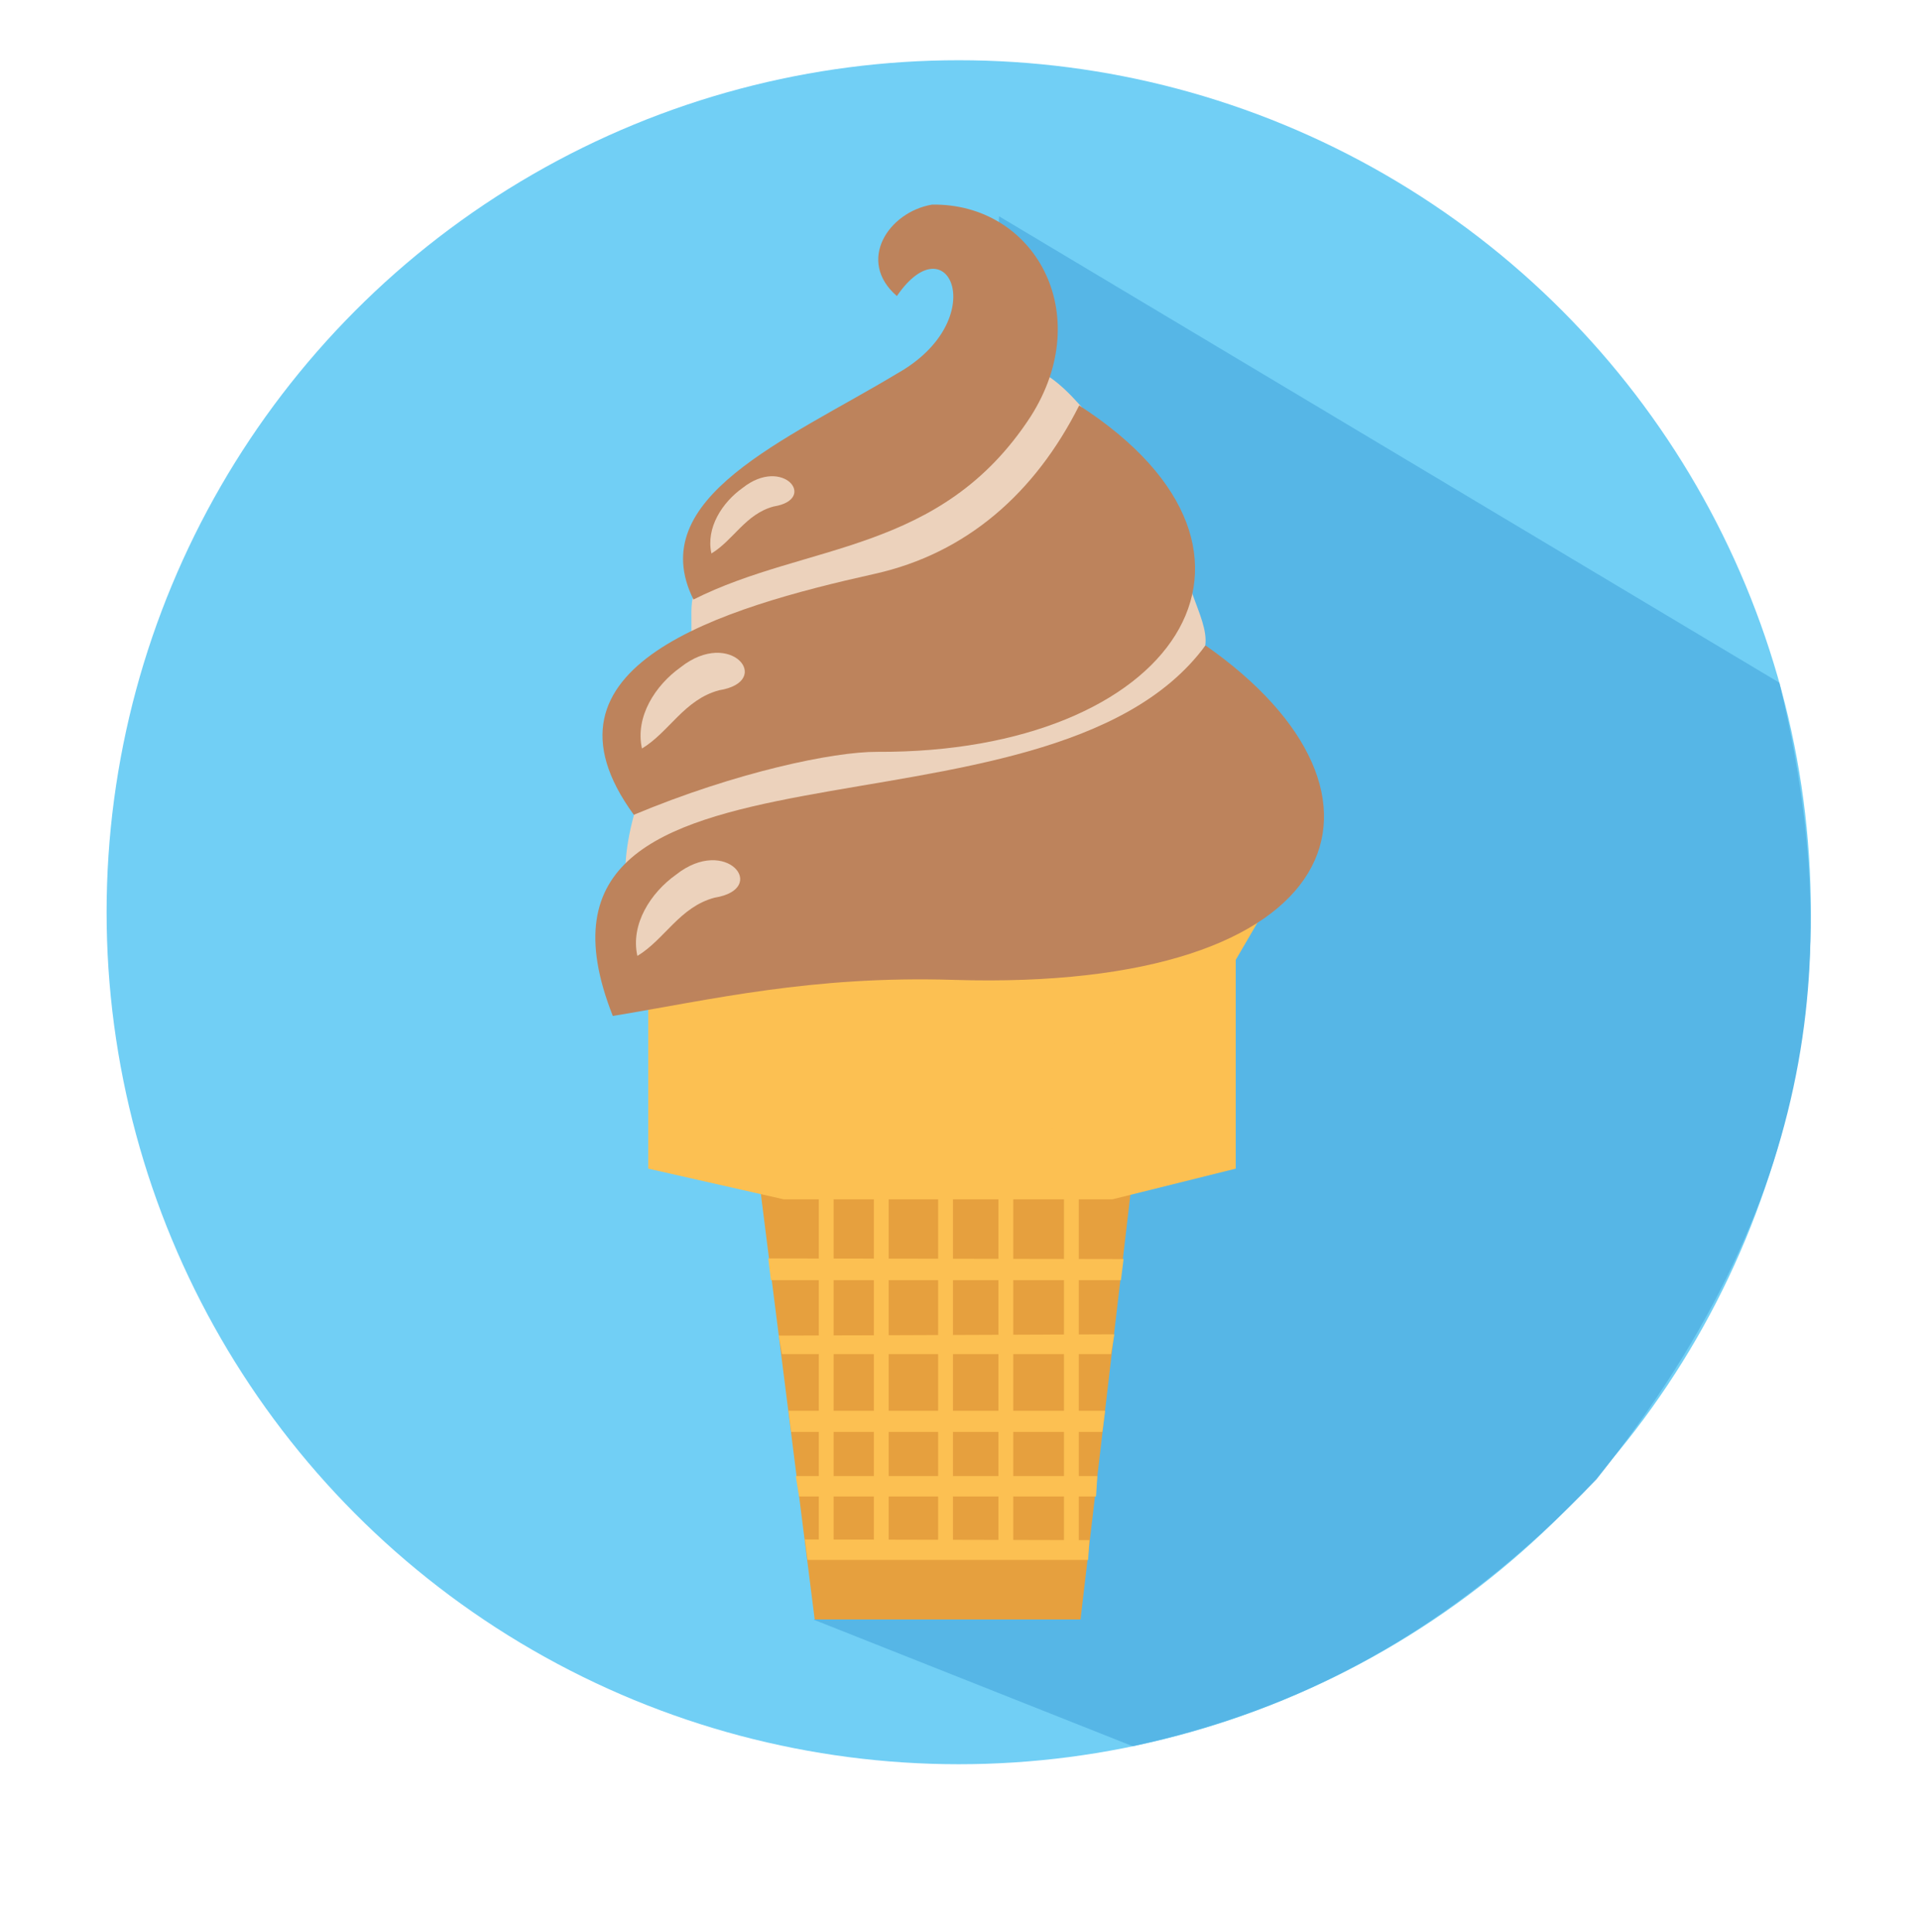 <?xml version="1.0" encoding="UTF-8" standalone="no"?>
<svg
   xmlns:dc="http://purl.org/dc/elements/1.1/"
   xmlns:cc="http://creativecommons.org/ns#"
   xmlns:rdf="http://www.w3.org/1999/02/22-rdf-syntax-ns#"
   xmlns:svg="http://www.w3.org/2000/svg"
   xmlns="http://www.w3.org/2000/svg"
   xmlns:sodipodi="http://sodipodi.sourceforge.net/DTD/sodipodi-0.dtd"
   xmlns:inkscape="http://www.inkscape.org/namespaces/inkscape"
   height="944.155"
   width="938.185"
   version="1.1"
   viewBox="0 0 938.185 944.155"
   id="svg2"
   inkscape:version="0.92.1 15371"
   sodipodi:docname="logo.svg">
  <sodipodi:namedview
     pagecolor="#ffffff"
     bordercolor="#666666"
     borderopacity="1"
     objecttolerance="10"
     gridtolerance="10"
     guidetolerance="10"
     inkscape:pageopacity="0"
     inkscape:pageshadow="2"
     inkscape:window-width="1366"
     inkscape:window-height="768"
     id="namedview7080"
     showgrid="false"
     inkscape:zoom="0.58"
     inkscape:cx="456.46351"
     inkscape:cy="576.42835"
     inkscape:window-x="0"
     inkscape:window-y="0"
     inkscape:window-maximized="0"
     inkscape:current-layer="g3813"
     fit-margin-top="0"
     fit-margin-left="0"
     fit-margin-right="0"
     fit-margin-bottom="0" />
  <defs
     id="defs4" />
  <g
     transform="translate(346.52,-229.67)"
     id="layer1">
    <g
       id="g3813">
      <g
         id="g4587"
         transform="translate(124.87,75.974)">
        <circle
           style="fill:#71cff5;fill-opacity:1"
           r="416.379"
           cy="599.518"
           cx="-2.922"
           id="path4541" />
        <path
           sodipodi:nodetypes="ccccccc"
           style="fill:#56b6e6;stroke-width:4.702"
           d="M -73.755,945.264 82.076,1007.076 C 162.385,989.782 236.726,952.314 308.759,876.576 423.577,732.659 427.052,607.299 398.077,487.348 L 16.758,259.381 -2.516,917.749 Z"
           id="path3013"
           inkscape:connector-curvature="0" />
        <g
           transform="matrix(4.687,0,0,4.717,-5304.214,-3283.542)"
           id="g7622">
          <g
             id="g3015"
             transform="translate(1854.5,694.68)">
            <path
               id="path3017"
               style="fill:#ecd2bc;fill-opacity:1"
               d="m -758.21,124.15 c 0.07,0.035 -0.185,-3.332 2.027,-9.071 l 4.821,-14.304 c 0.309,-3.151 -0.776,-6.288 2.339,-6.83 26.887,-20.133 29.775,-27.289 38.1,-18.096 2.749,3.036 6.927,7.8 11.65,14.542 -1.826,3.19 1.99,7.469 1.536,10.518 -11.117,18.16 -39.672,15.045 -60.473,23.241 z"
               inkscape:connector-curvature="0" />
            <g
               id="g3019"
               transform="translate(9.286,-1.429)">
              <path
                 id="path3021"
                 d="m -753.73,156.17 39.311,-0.387 -5.606,47.446 h -27.713 z"
                 style="fill:#e6a03e;fill-rule:evenodd"
                 inkscape:connector-curvature="0" />
              <path
                 id="path3023"
                 d="m -765.09,126.5 c 16.503,2.408 32.812,4.935 61.246,0 v 30.02 l -12.86,3.179 h -34.258 l -14.127,-3.179 z"
                 style="fill:#fcc052"
                 inkscape:connector-curvature="0" />
              <path
                 id="path3025"
                 style="fill:#e6a03e"
                 d="m -703.85,126.5 c -76.142,102.81 -38.071,51.403 0,0 z"
                 inkscape:connector-curvature="0" />
              <ellipse
                 id="path3027"
                 style="fill:#e6a03e"
                 transform="matrix(0.278,0,0,0.271,-823.47,0.158)"
                 cx="320.714"
                 cy="470.219"
                 rx="123.571"
                 ry="15" />
              <path
                 id="path3029"
                 d="m -764,135.38 -4.471,-7.62 c 3.744,0.856 5.604,2.339 7.891,3.68 l 0.604,1.241 z"
                 style="fill:#fcc052"
                 inkscape:connector-curvature="0" />
              <path
                 id="path3031"
                 style="fill:#fcc052"
                 d="m -704.13,135.38 4.471,-7.62 -8.084,3.1 -0.411,1.821 z"
                 inkscape:connector-curvature="0" />
              <rect
                 id="rect3033"
                 style="fill:#fcc052"
                 height="39.413"
                 width="1.546"
                 y="157.57"
                 x="-747.31" />
              <rect
                 id="rect3035"
                 style="fill:#fcc052"
                 height="39.14"
                 width="1.546"
                 y="157.57"
                 x="-741.57" />
              <rect
                 id="rect3037"
                 style="fill:#fcc052"
                 height="39.003"
                 width="1.546"
                 y="157.57"
                 x="-734.87" />
              <rect
                 id="rect3039"
                 style="fill:#fcc052"
                 height="39.14"
                 width="1.546"
                 y="157.57"
                 x="-728.58" />
              <rect
                 id="rect3041"
                 style="fill:#fcc052"
                 height="39.413"
                 width="1.546"
                 y="157.57"
                 x="-721.75" />
              <path
                 id="path3043"
                 d="m -748.76,194.94 29.662,0.068 -0.137,2.05 h -29.252 z"
                 style="fill:#fcc052"
                 inkscape:connector-curvature="0" />
              <path
                 id="path3045"
                 d="m -749.71,188.37 h 31.439 l -0.137,2.119 h -30.96 z"
                 style="fill:#fcc052"
                 inkscape:connector-curvature="0" />
              <path
                 id="path3047"
                 d="m -750.47,181.61 h 33.011 l -0.288,2.187 h -32.449 z"
                 style="fill:#fcc052"
                 inkscape:connector-curvature="0" />
              <path
                 id="path3049"
                 d="m -751.49,173.82 34.993,-0.137 -0.342,2.05 h -34.309 z"
                 style="fill:#fcc052"
                 inkscape:connector-curvature="0" />
              <path
                 id="path3051"
                 d="m -752.58,165.82 37.043,0.068 -0.273,2.187 h -36.496 z"
                 style="fill:#fcc052"
                 inkscape:connector-curvature="0" />
            </g>
            <path
               id="path3053"
               style="fill:#bd835c;fill-opacity:1"
               d="m -757.31,118.43 c 10.635,-4.423 20.831,-6.546 25.367,-6.523 30.825,0.158 45.074,-20.47 21.065,-35.888 -4.604,9.086 -11.744,15.327 -21.33,17.449 -15.868,3.513 -36.441,9.515 -25.102,24.961 z"
               inkscape:connector-curvature="0" />
            <path
               id="path3055"
               style="fill:#bd835c;fill-opacity:1"
               d="m -759.5,139.27 c -12.766,-32.092 45.188,-15.914 61.788,-38.389 22.229,15.443 15.045,35.917 -26.258,34.652 -14.836,-0.454 -25.305,2.065 -35.531,3.738 z"
               inkscape:connector-curvature="0" />
            <path
               id="path3057"
               style="fill:#bd835c;fill-opacity:1"
               d="m -751.09,96.126 c -5.28,-10.544 9.785,-16.567 21.205,-23.399 9.971,-5.546 5.387,-15.858 0,-8.043 -4.24,-3.648 -0.866,-8.71 3.666,-9.473 10.621,-0.166 17.175,11.226 10.264,21.985 -9.366,14.259 -23.326,13.016 -35.135,18.93 z"
               inkscape:connector-curvature="0" />
            <path
               id="path3059"
               style="fill:#ecd2bc;fill-opacity:1"
               d="m -749.22,91.356 c -0.594,-2.658 1.13,-5.292 3.246,-6.788 4.236,-3.338 7.883,1.179 3.246,1.918 -2.934,0.775 -4.197,3.495 -6.493,4.87 z"
               inkscape:connector-curvature="0" />
            <path
               id="path3061"
               d="m -756.46,111.56 c -0.736,-3.293 1.4,-6.555 4.022,-8.409 5.248,-4.136 9.766,1.46 4.022,2.377 -3.635,0.96 -5.2,4.33 -8.043,6.033 z"
               style="fill:#ecd2bc;fill-opacity:1"
               inkscape:connector-curvature="0" />
            <path
               id="path3063"
               style="fill:#ecd2bc;fill-opacity:1"
               d="m -756.94,133.05 c -0.736,-3.293 1.4,-6.555 4.022,-8.409 5.248,-4.136 9.766,1.46 4.022,2.377 -3.635,0.96 -5.2,4.33 -8.043,6.033 z"
               inkscape:connector-curvature="0" />
          </g>
        </g>
      </g>
    </g>
  </g>
</svg>
